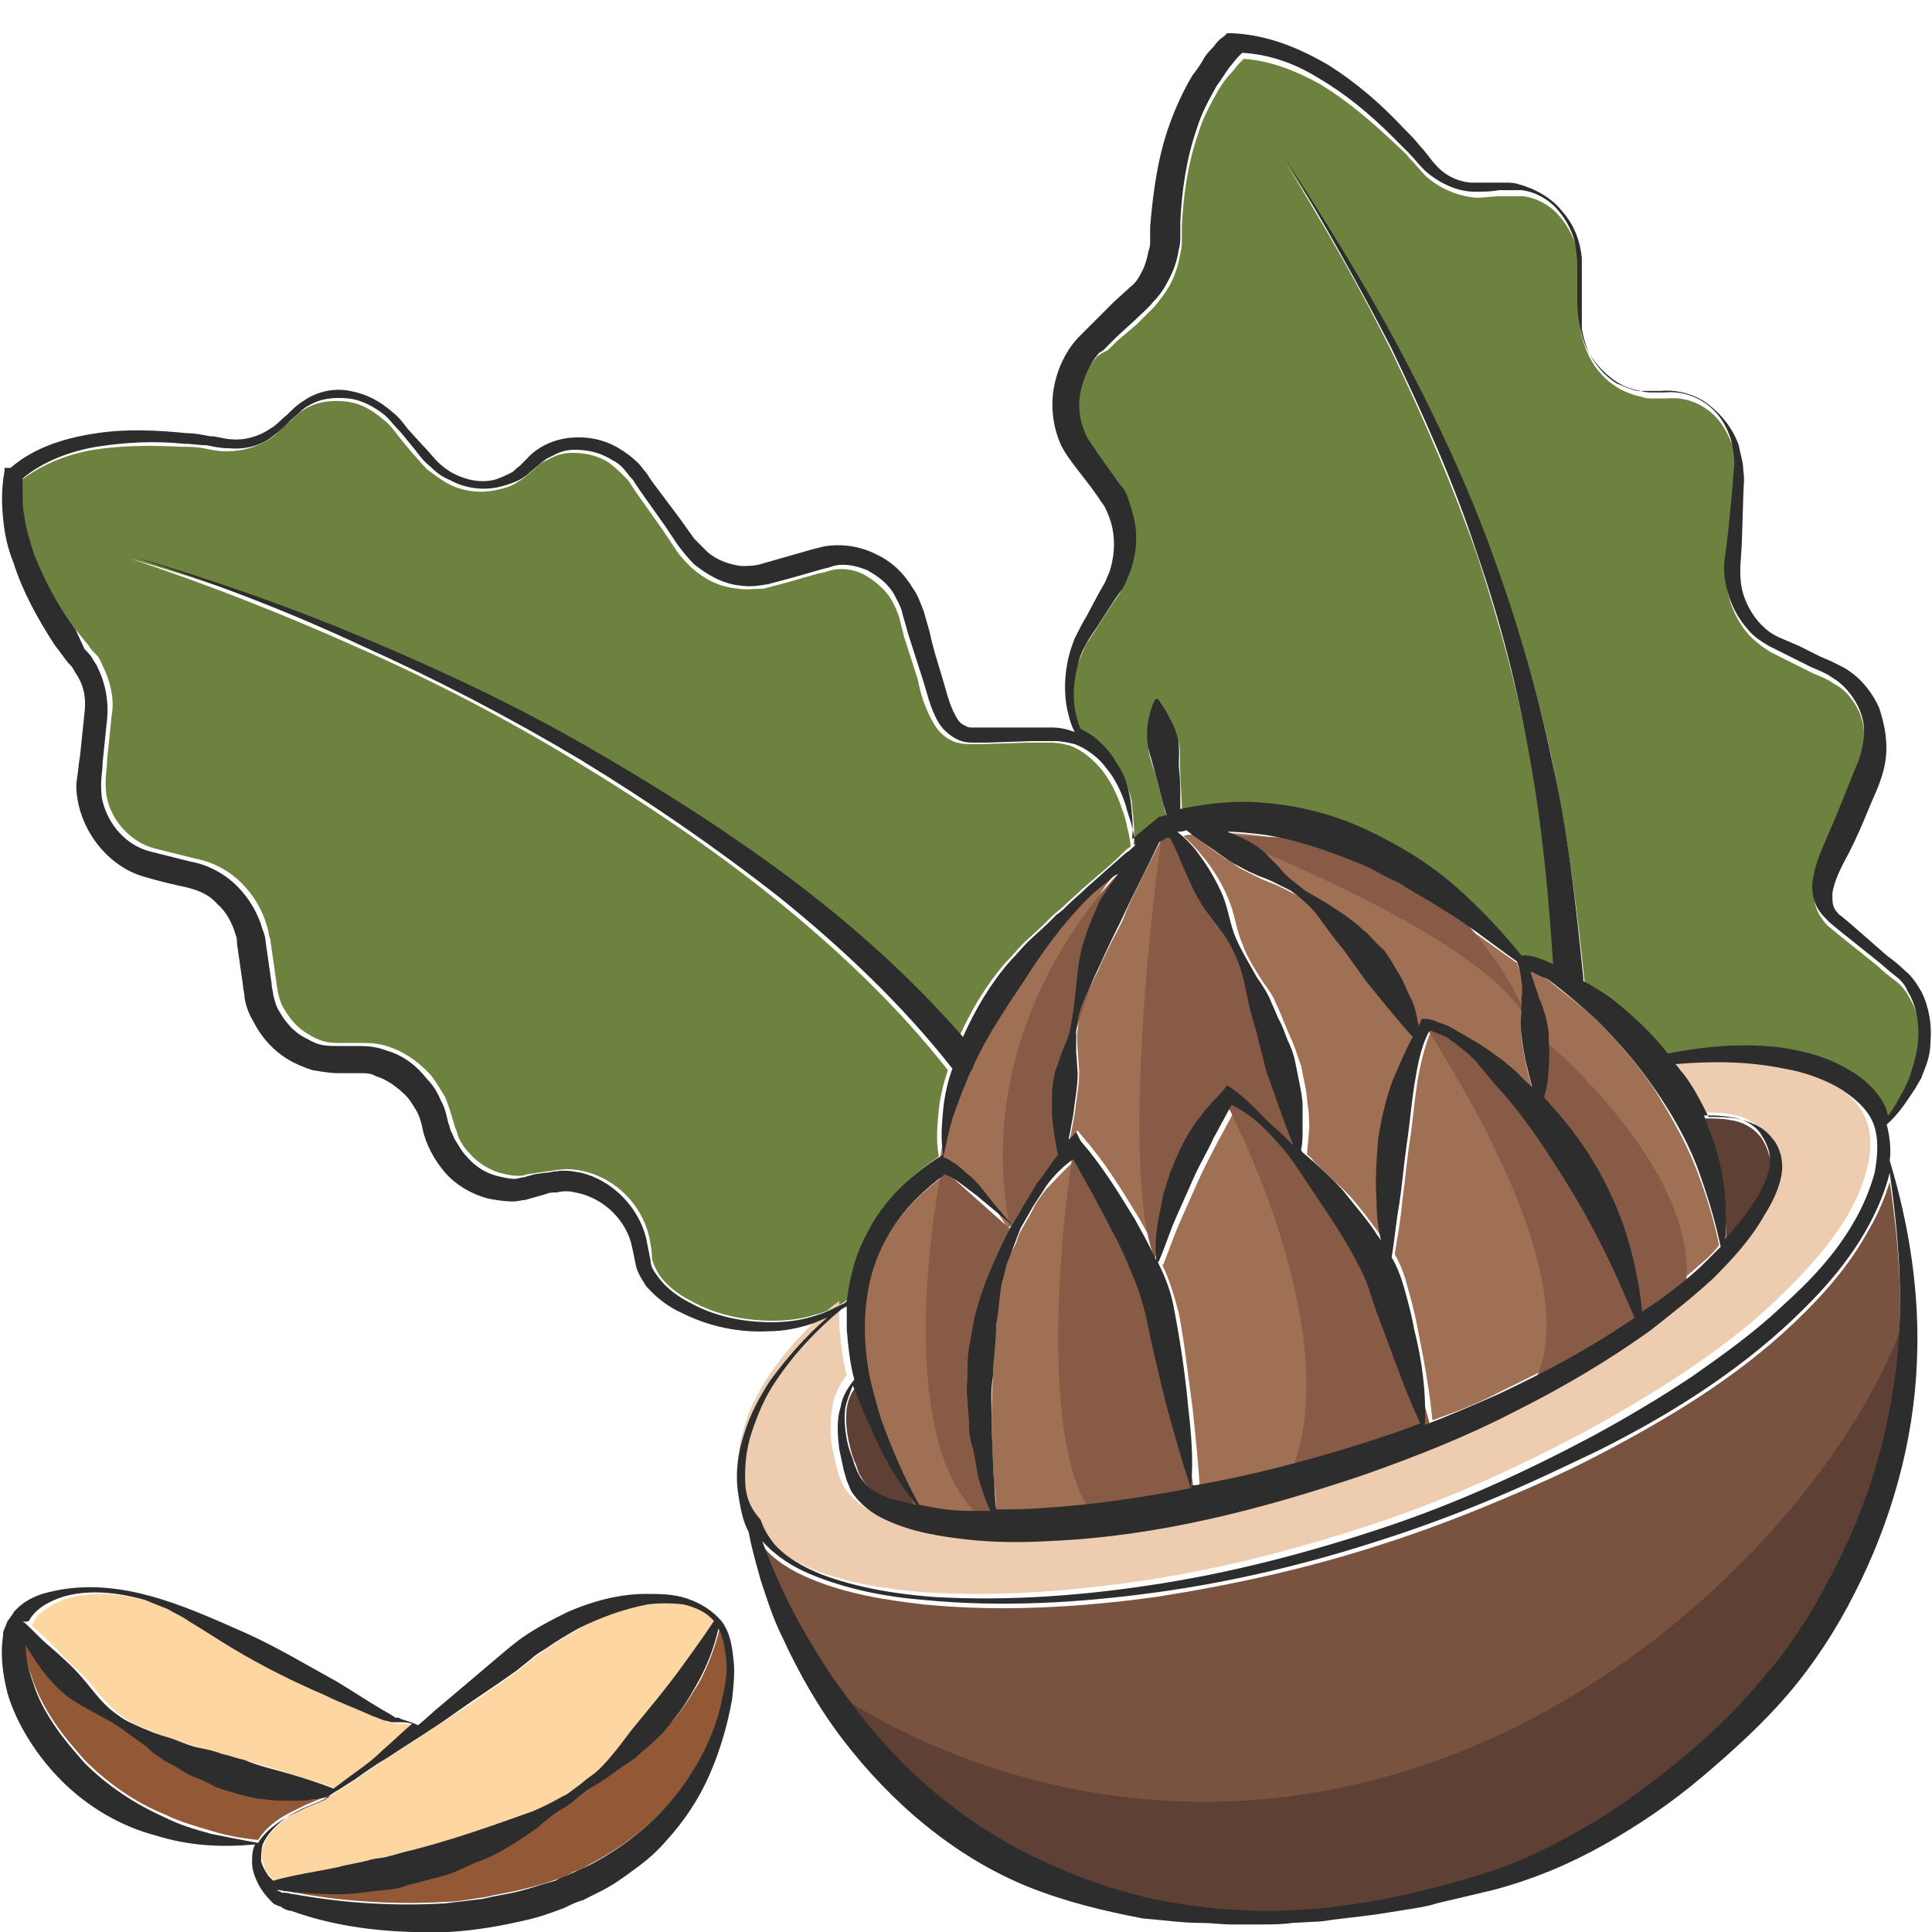 <?xml version="1.0" encoding="utf-8"?>
<!-- Generator: Adobe Illustrator 23.0.0, SVG Export Plug-In . SVG Version: 6.00 Build 0)  -->
<svg version="1.1" id="Layer_1" xmlns="http://www.w3.org/2000/svg" xmlns:xlink="http://www.w3.org/1999/xlink" x="0px" y="0px"
	 viewBox="0 0 128 128" style="enable-background:new 0 0 128 128;" xml:space="preserve">
<style type="text/css">
	.st0{fill:#935836;}
	.st1{fill:#5E4034;}
	.st2{fill:#7A5340;}
	.st3{fill:#9F7054;}
	.st4{fill:#FED6A2;}
	.st5{fill:#6D823F;}
	.st6{fill:#EDCCB0;}
	.st7{fill:#875B45;}
	.st8{fill:#2D2D2D;}
</style>
<g>
	<path class="st0" d="M44.9,113.6c-0.5,0.6-1,1.3-1.6,1.8c-0.3,0.3-0.6,0.5-0.9,0.8c-0.3,0.3-0.6,0.5-1,0.7
		c-0.7,0.4-1.3,0.9-1.9,1.3c-0.6,0.4-1.2,0.9-1.9,1.4c-0.6,0.4-1.3,0.9-1.9,1.4c-1.3,0.8-2.6,1.7-4.1,2.3c-0.7,0.3-1.4,0.6-2.2,0.9
		c-0.8,0.2-1.5,0.4-2.3,0.6c-0.8,0.2-1.5,0.3-2.3,0.4c-0.8,0.1-1.6,0.1-2.3,0.2c-1.4,0-2.8-0.1-4.1-0.3c0.1,0,0.1,0.1,0.2,0.1
		c0.1,0,0.2,0.1,0.2,0.1c0,0,0.1,0,0.1,0c0,0,0.1,0,0.1,0c0.2,0,0.4,0.1,0.6,0.1c1.6,0.3,3.3,0.5,5,0.6c1.7,0.1,3.3,0.1,5,0
		c0.8,0,1.6-0.2,2.5-0.3c0.8-0.2,1.6-0.3,2.4-0.5c0.8-0.2,1.6-0.4,2.4-0.7c0.4-0.1,0.8-0.3,1.1-0.5c0.4-0.1,0.8-0.3,1.1-0.5
		c2.9-1.5,5.4-3.7,7.1-6.6c0.8-1.4,1.5-3,1.8-4.7c0.2-0.8,0.2-1.7,0.2-2.5c0-0.7-0.2-1.3-0.5-1.9c-0.3,1.3-0.8,2.6-1.4,3.7
		C45.8,112.3,45.4,113,44.9,113.6z"/>
	<path class="st1" d="M56.1,93.3c-0.1,0.8,0,1.7,0.2,2.5c0.1,0.4,0.2,0.8,0.4,1.2l0.2,0.6c0.1,0.2,0.2,0.3,0.3,0.5
		c0.4,0.6,1.1,1,1.9,1.3c0.5,0.2,1.1,0.3,1.7,0.4c-1.3-1.6-2.3-3.4-3.1-5.3c-0.4-0.9-0.7-1.8-0.9-2.7C56.4,92.2,56.2,92.7,56.1,93.3
		z"/>
	<path class="st2" d="M123.8,81.5c-1.3,2.4-3.1,4.4-5,6.2c-3.8,3.6-8.3,6.3-12.9,8.7c-2.3,1.2-4.6,2.2-7,3.2c-2.4,1-4.8,1.9-7.3,2.7
		c-4.9,1.6-9.9,2.7-15,3.5c-5.1,0.7-10.3,1-15.4,0.5c-2.6-0.3-5.1-0.7-7.5-1.7c-1.2-0.5-2.4-1.2-3.2-2.2c0,0,0,0,0,0
		c0.7,1.9,1.5,3.7,2.5,5.5c0.6,1.1,1.3,2.2,2,3.3c0.7,1.1,1.5,2.1,2.3,3.1c3.2,3.9,7.2,7.2,11.8,9.3c2.3,1.1,4.7,1.9,7.2,2.5
		c2.5,0.5,5.1,0.8,7.6,0.8c5.2,0,10.3-1.1,15.1-2.7c2.4-0.8,4.7-2,6.8-3.3c2.2-1.3,4.2-2.9,6.1-4.5c1.9-1.7,3.7-3.5,5.3-5.4
		c0.8-1,1.5-2,2.2-3c0.7-1,1.3-2.2,1.9-3.3c2.3-4.5,3.9-9.4,4.4-14.5c0.4-3.9,0.1-7.9-0.5-11.9C124.9,79.3,124.4,80.5,123.8,81.5z"
		/>
	<path class="st3" d="M77.4,55.4c-0.2,0.1-0.3,0.2-0.5,0.3c-0.8,1.6-1.6,3.1-2.3,4.7c-0.3,0.9-0.8,1.6-1.2,2.5
		c-0.2,0.4-0.4,0.8-0.6,1.3c-0.2,0.4-0.4,0.8-0.6,1.3c-0.4,0.9-0.7,1.8-0.8,2.7c-0.1,0.5,0,1,0,1.4l0.1,1.4c0,0.9-0.2,1.9-0.3,2.8
		c-0.1,0.5-0.2,1.1-0.3,1.6c0,0,0,0,0.1-0.1l0.4-0.4l0.4,0.5c1.4,1.6,2.5,3.4,3.6,5.2c0.5,0.9,1,1.7,1.4,2.7c-0.1-1,0-2,0.2-3
		c0.1-0.5,0.2-1,0.3-1.5c0.2-0.5,0.3-1,0.5-1.5c0.4-1,0.8-1.9,1.4-2.8c0.6-0.9,1.3-1.6,2-2.4l0.3-0.4l0.3,0.2c1,0.7,1.7,1.5,2.5,2.3
		c0.5,0.5,1,1,1.6,1.5c-0.7-1.6-1.3-3.3-1.8-4.9c-0.3-0.9-0.5-1.8-0.7-2.8c-0.3-0.9-0.5-1.9-0.7-2.8c-0.2-1-0.5-1.9-1-2.8
		c-0.2-0.4-0.5-0.8-0.8-1.2c-0.3-0.4-0.6-0.8-0.9-1.2c-0.3-0.4-0.5-0.8-0.7-1.2c-0.2-0.4-0.4-0.9-0.6-1.3c-0.3-0.7-0.6-1.5-0.9-2.3
		C77.6,55.4,77.5,55.4,77.4,55.4z"/>
	<path class="st4" d="M23.6,117.9l-1.1,0.7c-0.4,0.2-0.7,0.5-1.1,0.7l-1.2,0.5c-0.4,0.2-0.8,0.4-1.1,0.6c-0.7,0.5-1.3,1-1.6,1.8
		c-0.2,0.4-0.2,0.7-0.1,1.1c0.1,0.4,0.2,0.7,0.5,1c0.1,0.1,0.2,0.2,0.3,0.3c1.5-0.4,2.9-0.6,4.3-0.9c0.7-0.2,1.5-0.4,2.2-0.5
		c0.4-0.1,0.7-0.2,1.1-0.2c0.4-0.1,0.7-0.2,1.1-0.3c2.9-0.6,5.7-1.6,8.5-2.7c0.7-0.3,1.4-0.6,2-1c0.3-0.2,0.6-0.4,0.9-0.6
		c0.3-0.2,0.6-0.5,0.9-0.7c0.6-0.5,1.1-1.1,1.6-1.6c0.5-0.6,0.9-1.2,1.4-1.8c0.9-1.2,1.9-2.3,2.8-3.5c0.8-1.1,1.6-2.2,2.4-3.4
		c-0.5-0.6-1.2-0.9-2-1.1c-0.8-0.2-1.6-0.1-2.4,0c-1.6,0.2-3.2,0.8-4.6,1.6c-0.7,0.4-1.4,0.8-2.1,1.3c-0.3,0.2-0.7,0.5-1,0.7l-1,0.8
		c-1.4,1-2.8,2-4.2,2.9c-1.4,0.9-2.9,1.9-4.3,2.8C25,116.9,24.3,117.4,23.6,117.9z"/>
	<path class="st0" d="M3.6,114.1c0.6,0.9,1.3,1.7,2,2.5c1.5,1.5,3.3,2.8,5.3,3.6c1,0.5,2.1,0.8,3.1,1.1c1,0.3,2,0.5,3.1,0.6
		c0.5-0.8,1.2-1.3,1.9-1.7c0.4-0.2,0.8-0.4,1.2-0.6l1.2-0.5c0.2-0.1,0.3-0.2,0.5-0.3c-0.4,0.1-0.8,0.1-1.2,0.2
		c-0.3,0-0.5,0.1-0.8,0.1c-0.3,0-0.5,0-0.8,0c-0.5,0-1.1-0.1-1.6-0.1c-0.5,0-1.1-0.2-1.6-0.3c-0.5-0.1-1-0.3-1.6-0.5
		c-0.5-0.2-1-0.4-1.5-0.7c-0.5-0.2-1-0.5-1.4-0.8c-0.2-0.1-0.5-0.3-0.7-0.4c-0.2-0.1-0.4-0.3-0.7-0.5c-0.4-0.3-0.8-0.7-1.3-1
		c-0.4-0.3-0.9-0.6-1.3-0.9c-0.9-0.6-1.9-1-2.8-1.6c-0.9-0.6-1.6-1.5-2.2-2.4c-0.3-0.4-0.5-0.9-0.8-1.3c0,0.8,0.2,1.7,0.5,2.5
		C2.5,112.3,3,113.2,3.6,114.1z"/>
	<path class="st4" d="M5.7,111.2c0.7,0.8,1.3,1.6,2.1,2.3c0.4,0.3,0.8,0.6,1.3,0.8c0.5,0.2,1,0.4,1.4,0.6c0.5,0.2,1,0.3,1.5,0.5
		c0.5,0.2,1,0.3,1.5,0.5c0.5,0.1,1,0.3,1.5,0.4c0.5,0.1,1,0.2,1.5,0.4c1,0.3,1.9,0.5,2.9,0.9c1,0.3,2,0.5,3,1
		c0.4-0.3,0.8-0.6,1.2-0.9c0.7-0.5,1.3-1.1,2-1.6c0.7-0.6,1.4-1.2,2-1.8c-0.3,0-0.6-0.1-0.9-0.1l-0.2,0l-0.1,0l-0.1,0
		c-0.2,0-0.3-0.1-0.5-0.1c-0.3-0.1-0.6-0.2-0.8-0.3c-1.1-0.4-2.1-0.9-3.2-1.4c-2.1-1-4.1-2-6.1-3.1c-1-0.6-1.9-1.2-2.9-1.8
		c-0.5-0.3-1-0.6-1.4-0.8c-0.5-0.2-1-0.5-1.5-0.6c-1.1-0.3-2.2-0.5-3.3-0.5c-1.1,0-2.2,0.2-3.1,0.7c-0.4,0.3-0.9,0.5-1.1,0.9
		c-0.1,0.1-0.1,0.2-0.2,0.3c0,0.1-0.1,0.1-0.1,0.2c0.6,0.5,1.2,1.1,1.7,1.6C4.2,109.8,5,110.5,5.7,111.2z"/>
	<path class="st5" d="M2.3,36.8c0.6,1.7,1.6,3.4,2.7,4.9l0.9,1.1c0.1,0.2,0.3,0.4,0.5,0.6c0.2,0.2,0.3,0.5,0.4,0.7
		c0.5,1,0.8,2.2,0.6,3.3l-0.3,2.9c0,0.5-0.1,1-0.1,1.4c0,0.4,0,0.8,0.1,1.2c0.3,1.5,1.6,2.9,3.1,3.3l2.8,0.7c1.1,0.2,2.2,0.8,3,1.6
		c0.8,0.8,1.4,1.8,1.7,2.9c0.1,0.3,0.1,0.6,0.2,0.8l0.1,0.7l0.2,1.4l0.1,0.7c0,0.2,0.1,0.5,0.1,0.7c0.1,0.4,0.2,0.8,0.4,1.1
		c0.4,0.7,0.9,1.3,1.6,1.7c0.3,0.2,0.7,0.4,1.1,0.5c0.4,0.1,0.7,0.1,1.2,0.1l0.7,0c0.3,0,0.5,0,0.8,0c0.6,0,1.2,0.1,1.7,0.3
		c1.1,0.4,2,1.1,2.7,1.9c0.3,0.4,0.6,0.9,0.9,1.4c0.2,0.5,0.4,1.1,0.5,1.5c0.1,0.3,0.1,0.4,0.2,0.6c0.1,0.2,0.1,0.4,0.2,0.6
		c0.2,0.4,0.4,0.7,0.7,1c0.5,0.6,1.3,1.1,2,1.3c0.4,0.1,0.8,0.2,1.2,0.2c0.2,0,0.4,0,0.6-0.1l0.7-0.1l0.7-0.1c0.2,0,0.5-0.1,0.8-0.1
		c0.5-0.1,1.1,0,1.6,0.1c2.1,0.5,3.8,2.2,4.3,4.3c0.1,0.5,0.2,1,0.2,1.5c0.1,0.4,0.3,0.8,0.5,1.1c0.5,0.7,1.3,1.3,2.1,1.7
		c1.6,0.9,3.5,1.3,5.4,1.3c0.9,0,1.9-0.1,2.8-0.4c0.5-0.1,0.9-0.3,1.3-0.5c0.2-0.1,0.4-0.2,0.6-0.3c0.1-0.1,0.2-0.2,0.3-0.2
		c0.1-1.6,0.6-3.2,1.4-4.6c1.1-2,2.7-3.6,4.5-4.8l0.1-0.1c-0.2-1-0.1-2.1,0-3.1c0.1-0.9,0.3-1.7,0.6-2.6l0,0
		c-3.3-4.2-7.2-7.9-11.4-11.3c-4.2-3.4-8.7-6.4-13.3-9.2c-4.6-2.8-9.4-5.3-14.4-7.5c-4.9-2.2-10-4.2-15.1-5.9
		c5.2,1.5,10.3,3.3,15.3,5.4c5,2.1,9.9,4.5,14.6,7.1c4.7,2.7,9.3,5.6,13.7,8.9c4.1,3.1,7.9,6.5,11.3,10.4c0.8-1.8,1.8-3.5,3.1-5
		c0.4-0.4,0.8-0.9,1.2-1.3l1.3-1.2c0.2-0.2,0.4-0.4,0.6-0.6c0.2-0.2,0.5-0.4,0.7-0.6c0.4-0.4,0.9-0.8,1.3-1.2
		c0.9-0.8,1.8-1.5,2.6-2.3c0.2-0.2,0.4-0.4,0.6-0.5c0-0.4-0.1-0.8-0.2-1.2c-0.1-0.5-0.2-0.9-0.4-1.4c-0.3-0.9-0.7-1.7-1.3-2.5
		c-0.6-0.7-1.3-1.3-2.1-1.6c-0.4-0.1-0.8-0.2-1.3-0.2l-1.5,0l-3,0.1l-0.7,0c-0.3,0-0.6,0-1-0.1c-0.7-0.2-1.2-0.7-1.5-1.2
		c-0.6-1-0.9-2-1.1-3c-0.3-0.9-0.6-1.9-0.9-2.8L59.6,41c-0.1-0.4-0.3-0.8-0.5-1.2c-0.4-0.7-1.1-1.3-1.8-1.7
		c-0.7-0.4-1.6-0.5-2.3-0.3l-0.3,0.1L54.2,38l-0.7,0.2l-1.4,0.4l-1.5,0.4C50,39,49.4,39.1,48.9,39c-1.2-0.1-2.2-0.6-3.1-1.4
		c-0.4-0.4-0.8-0.8-1.1-1.3l-0.8-1.2l-1.7-2.4l-0.4-0.6c-0.1-0.2-0.3-0.4-0.4-0.5c-0.3-0.3-0.6-0.6-1-0.9c-0.7-0.5-1.6-0.7-2.5-0.7
		c-0.4,0-0.9,0.1-1.3,0.3c-0.2,0.1-0.4,0.2-0.6,0.3c-0.2,0.1-0.4,0.3-0.5,0.4l-0.6,0.5c-0.2,0.2-0.4,0.3-0.7,0.5
		c-0.5,0.3-1,0.4-1.5,0.5c-1.1,0.2-2.2,0-3.1-0.5c-0.5-0.3-0.9-0.6-1.3-0.9c-0.4-0.4-0.7-0.8-1-1.1l-0.9-1.1c-0.3-0.4-0.6-0.8-1-1.1
		c-0.7-0.6-1.5-1.1-2.5-1.2c-0.9-0.1-1.9,0-2.7,0.5c-0.4,0.2-0.7,0.6-1.1,0.9c-0.4,0.3-0.7,0.7-1.1,1c-0.9,0.6-1.9,0.9-3,0.9
		c-0.6,0-1-0.1-1.5-0.2c-0.5-0.1-1-0.1-1.5-0.1c-1.9-0.1-3.9-0.1-5.8,0.2c-1.8,0.3-3.5,1-4.9,2.1c0,0.3-0.1,0.7,0,1.1
		c0,0.4,0,0.9,0.1,1.4C1.7,35,2,35.9,2.3,36.8z"/>
	<path class="st3" d="M100.6,64.1l-0.1-0.3c-1.7-1.2-3.3-2.4-5-3.5c-0.9-0.6-1.9-1.1-2.8-1.7c-0.5-0.2-1-0.5-1.4-0.7
		c-0.5-0.3-1-0.4-1.5-0.7c-2-0.8-4-1.5-6.1-1.8c-0.8-0.1-1.6-0.2-2.5-0.2c0,0,0.1,0,0.1,0c0.9,0.3,1.7,0.7,2.4,1.3
		c0.4,0.3,0.7,0.6,1,1c0.3,0.3,0.6,0.7,1,1c0.4,0.3,0.7,0.6,1.1,0.8c0.4,0.2,0.8,0.5,1.2,0.7c0.4,0.2,0.8,0.5,1.2,0.8
		c0.4,0.3,0.7,0.6,1.1,0.9c0.3,0.3,0.7,0.7,1,1c0.2,0.2,0.3,0.3,0.5,0.5l0.4,0.6c0.3,0.4,0.5,0.8,0.7,1.2c0.2,0.4,0.4,0.8,0.6,1.3
		c0.2,0.4,0.3,0.9,0.4,1.3c0,0.2,0.1,0.3,0.1,0.5c0-0.1,0.1-0.2,0.1-0.3l0.1-0.2l0.2,0c0.3,0.1,0.6,0.1,0.8,0.2
		c0.3,0.1,0.5,0.2,0.8,0.3c0.3,0.1,0.5,0.2,0.7,0.4c0.2,0.1,0.5,0.3,0.7,0.4c0.5,0.3,0.9,0.6,1.4,0.9l0.7,0.5l0.6,0.5
		c0.5,0.4,1,0.8,1.4,1.3c-0.1-0.4-0.2-0.8-0.3-1.2c-0.2-0.7-0.3-1.5-0.4-2.2c-0.1-0.7,0-1.5,0-2.3C100.9,65.6,100.9,64.8,100.6,64.1
		z"/>
	<path class="st1" d="M116.1,80c0.5-0.7,0.9-1.5,1.1-2.3c0.1-0.4,0.2-0.8,0-1.2c-0.1-0.4-0.3-0.8-0.5-1.1c-0.5-0.7-1.3-1.1-2.1-1.2
		c-0.5-0.1-1.1-0.1-1.7-0.1c0.4,0.8,0.7,1.7,0.9,2.6c0.5,1.9,0.7,3.9,0.5,5.8C115,81.6,115.6,80.8,116.1,80z"/>
	<path class="st3" d="M63.3,78.5c-0.3-0.2-0.6-0.4-0.9-0.5c-1.6,1.2-2.9,2.6-3.9,4.3c-1,1.8-1.4,3.8-1.4,5.9c0,1,0.1,2.1,0.3,3.1
		c0.2,1,0.5,2,0.8,3c0.6,1.9,1.5,3.8,2.5,5.6c1.1,0.2,2.2,0.3,3.2,0.4c0.5,0,1,0,1.5,0c-0.3-0.8-0.5-1.5-0.8-2.3
		c-0.1-0.6-0.2-1.1-0.3-1.7c-0.1-0.6-0.2-1.1-0.3-1.7c0-0.6-0.1-1.1-0.1-1.7c-0.1-0.6,0-1.2,0-1.7c0-0.6,0-1.2,0.1-1.7
		c0.1-0.6,0.2-1.1,0.3-1.7c0.6-2.2,1.5-4.4,2.5-6.4l0.4-0.8l0.4-0.7c0.3-0.5,0.6-1,0.9-1.5c0.4-0.7,0.9-1.3,1.4-1.9
		c-0.3-0.8-0.4-1.6-0.4-2.5c0-0.5,0-1,0-1.5c0-0.5,0.1-1,0.2-1.5c0.1-0.5,0.3-0.9,0.5-1.4c0.2-0.5,0.3-0.9,0.5-1.4
		c0.2-0.9,0.4-1.9,0.4-2.9c0.1-1,0.2-2,0.5-2.9c0.3-1,0.6-1.9,1.1-2.8c0.3-0.6,0.7-1.2,1.2-1.7c-0.2,0.2-0.4,0.4-0.7,0.5
		c-0.4,0.4-0.9,0.7-1.3,1.1c-1.6,1.6-3,3.5-4.2,5.4c-1.2,1.9-2.4,3.7-3.4,5.7c0,0.2-0.1,0.3-0.2,0.4c-0.2,0.4-0.4,0.8-0.5,1.2
		c-0.2,0.5-0.4,1-0.6,1.6c-0.3,0.9-0.6,1.9-0.7,2.9l0.1,0c0.6,0.3,1,0.6,1.4,1c0.4,0.4,0.8,0.7,1.1,1.1c0.7,0.8,1.3,1.6,1.8,2.5
		l-2.4-2C64.1,79.1,63.7,78.7,63.3,78.5z"/>
	<path class="st6" d="M53.9,104c2.3,0.9,4.9,1.3,7.4,1.5c5.1,0.3,10.1-0.1,15.2-0.9c5-0.8,9.9-2.1,14.7-3.7
		c4.8-1.6,9.4-3.7,13.9-6.1c2.2-1.2,4.4-2.5,6.5-3.9c2.1-1.4,4.1-2.9,5.9-4.6c1.8-1.7,3.5-3.5,4.8-5.6c0.6-1,1.1-2.1,1.4-3.3
		c0.3-1.1,0.3-2.4-0.1-3.3c-0.4-1-1.3-1.8-2.4-2.4c-1.1-0.6-2.2-1-3.5-1.2c-2.3-0.5-4.7-0.5-7.2-0.3c0.2,0.2,0.3,0.4,0.5,0.6
		c0.7,0.9,1.2,1.9,1.7,2.9c0.6,0,1.2,0,1.8,0.1c0.9,0.1,1.8,0.5,2.4,1.3c0.3,0.4,0.5,0.8,0.6,1.2c0.2,0.5,0.1,1,0,1.4
		c-0.2,0.9-0.6,1.7-1.1,2.5c-0.9,1.5-2.1,2.9-3.4,4.2c-1.3,1.3-2.7,2.4-4.1,3.4c-2.9,2.1-6,3.9-9.2,5.5c-3.2,1.6-6.5,3-9.8,4.1
		c-6.7,2.3-13.7,4.1-20.9,4.4c-1.8,0.1-3.6,0.1-5.4-0.1c-1.8-0.2-3.6-0.5-5.4-1.3c-0.8-0.4-1.7-1-2.3-1.9c-0.1-0.2-0.2-0.5-0.3-0.7
		l-0.2-0.7c-0.1-0.4-0.2-0.9-0.3-1.4c-0.1-0.9-0.1-1.9,0.1-2.8c0.2-0.7,0.5-1.3,0.9-1.8c-0.3-1.1-0.4-2.2-0.5-3.3c0-0.5,0-1,0-1.6
		c0,0-0.1,0-0.1,0.1c-0.1,0-0.1,0.1-0.2,0.1c-1.7,1.4-3.2,3-4.4,4.8c-0.7,1.1-1.3,2.2-1.6,3.4c-0.4,1.2-0.5,2.5-0.4,3.7
		c0.1,0.6,0.2,1.2,0.4,1.8c0.2,0.6,0.5,1.1,0.9,1.6C51.6,102.9,52.8,103.5,53.9,104z"/>
	<path class="st3" d="M109.5,72c-1.1-1.6-2.4-3.1-3.8-4.5c-0.5-0.5-3.2-2.6-3.4-2.8c-0.2-0.1-0.4-0.2-0.7-0.3
		c-0.1,0-0.2-0.1-0.3-0.1c0.2,0.6,0.3,1.2,0.6,1.8c0.3,0.7,0.6,1.5,0.6,2.2c0.1,0.8,0.1,1.5,0,2.3c0,0.7-0.1,1.3-0.3,2
		c0.8,0.9,1.6,1.8,2.3,2.8c1.3,1.8,2.3,3.7,3,5.8c0.7,1.8,1.1,3.7,1.2,5.6c1.3-0.9,2.7-1.9,3.9-3c0.5-0.4,0.9-0.8,1.3-1.3
		c-0.4-1.9-1-3.8-1.7-5.5C111.5,75.3,110.5,73.6,109.5,72z"/>
	<path class="st3" d="M99.4,92.2c3.1-1.5,6.2-3.1,9.1-5.1c-0.8-1.8-1.5-3.5-2.4-5.2c-1-1.8-2-3.6-3.1-5.3c-1.1-1.7-2.4-3.3-3.7-4.9
		l-0.5-0.6l-0.5-0.6c-0.4-0.4-0.7-0.7-1.1-1.1c-0.2-0.2-0.4-0.3-0.6-0.5c-0.2-0.2-0.4-0.3-0.6-0.4c-0.2-0.1-0.4-0.2-0.7-0.3
		c-0.1,0-0.2-0.1-0.3-0.1l-0.1,0c-0.5,1.1-0.8,2.4-1,3.6c-0.2,1.3-0.3,2.6-0.5,3.9c-0.2,1.3-0.3,2.6-0.5,4c-0.1,1.2-0.3,2.3-0.5,3.5
		c0.3,0.5,0.5,1,0.7,1.6c0.3,1.1,0.6,2.1,0.8,3.2c0.4,2,0.8,4.1,1,6.2C96.3,93.6,97.9,93,99.4,92.2z"/>
	<path class="st3" d="M79.5,98.6c3.4-0.6,6.8-1.5,10.2-2.5c1.6-0.5,3.1-1,4.7-1.6c-0.9-1.9-1.6-3.9-2.3-5.8c-0.4-1-0.7-2.1-1.1-3.1
		c-0.3-0.9-0.8-1.8-1.3-2.7c-0.5-0.9-1.1-1.8-1.7-2.7c-0.6-0.9-1.2-1.8-1.8-2.7c-0.6-0.9-1.4-1.7-2.1-2.5c-0.7-0.6-1.4-1.2-2.2-1.6
		c-0.4,0.7-0.8,1.5-1.2,2.2c-0.4,0.8-0.9,1.7-1.3,2.6c-0.4,0.9-0.8,1.8-1.2,2.7c-0.4,0.9-0.7,1.8-1.1,2.8l0,0c0,0.1-0.1,0.1-0.1,0.1
		c0,0,0,0,0,0c0.5,1,0.8,2.1,1.1,3.2c0.4,2.1,0.6,4.1,0.9,6.2c0.2,1.9,0.4,3.7,0.5,5.6C79.3,98.6,79.4,98.6,79.5,98.6z"/>
	<path class="st3" d="M65.8,97.7c0.1,0.8,0.2,1.6,0.2,2.5c1.1,0,2.1-0.1,3.2-0.1c3.2-0.3,6.5-0.7,9.7-1.3c-0.6-1.8-1.1-3.6-1.6-5.4
		c-0.5-2-1-4.1-1.4-6.1c-0.2-0.9-0.5-1.8-0.9-2.7c-0.4-0.9-0.8-1.8-1.3-2.8c-0.8-1.6-1.7-3.2-2.6-4.8c-0.6,0.5-1.2,1.2-1.8,1.8
		c-0.3,0.4-0.7,0.9-0.9,1.4l-0.4,0.7l-0.4,0.7c-0.1,0.2-0.2,0.5-0.3,0.8L67,83c-0.1,0.3-0.2,0.5-0.3,0.8l-0.2,0.8
		c-0.3,1.1-0.4,2.2-0.5,3.2c-0.1,1.1-0.2,2.2-0.2,3.3c-0.1,1.1-0.1,2.2-0.1,3.3C65.7,95.4,65.8,96.5,65.8,97.7z"/>
	<path class="st3" d="M79,55.3c-0.2,0-0.4,0-0.6,0.1c0.6,0.5,1,1,1.5,1.6c0.6,0.8,1.1,1.6,1.5,2.6c0.4,0.9,0.5,2,0.9,2.9
		c0.3,0.9,0.9,1.8,1.4,2.6c0.3,0.4,0.6,0.8,0.8,1.3c0.2,0.4,0.4,0.9,0.6,1.4c0.2,0.5,0.4,0.9,0.6,1.4c0.2,0.5,0.3,0.9,0.5,1.4
		c0.1,0.5,0.2,1,0.3,1.5c0.1,0.5,0.1,1,0.2,1.5c0,0.5,0.1,1,0,1.5c0,0.5-0.1,0.9-0.1,1.4c0.1,0.1,0.3,0.2,0.4,0.4
		c0.8,0.8,1.6,1.5,2.4,2.3c0.7,0.8,1.4,1.7,2.1,2.7c0.1,0.2,0.3,0.4,0.4,0.6c-0.1-0.9-0.2-1.8-0.3-2.6c-0.1-1.4,0-2.7,0.1-4.1
		c0.1-1.4,0.5-2.7,1-4c0.4-1,0.8-1.9,1.3-2.8c-1.2-1.3-2.1-2.5-3.1-3.7c-0.5-0.7-1-1.4-1.5-2.1c-0.6-0.6-1.1-1.4-1.6-2.1
		c-0.5-0.7-1.2-1.4-1.9-1.8c-0.4-0.2-0.8-0.4-1.2-0.6c-0.4-0.2-0.8-0.3-1.2-0.5c-0.4-0.2-0.8-0.4-1.2-0.6c-0.4-0.2-0.7-0.5-1.1-0.7
		C80.2,56.2,79.6,55.8,79,55.3z"/>
	<path class="st1" d="M55.3,112.1c0,0,13.7,10.1,32.7,6.5c21.4-4,36.2-22.8,38.5-32.5c-0.3,8.5-3.2,34-35.9,40.4
		c-12.6,1.8-19.3-0.2-25.8-4.5C58.3,117.7,55.1,111.9,55.3,112.1z"/>
	<path class="st7" d="M94.6,68.2c0.1,0.4,11.3,16.7,6.8,23.8c4.2-2.2,7.5-4.2,7.5-4.2s-0.7-7.7-5.1-12.2c-4.4-4.6-8.2-7.5-8.8-7.6
		C94.4,67.8,94.6,68.2,94.6,68.2z"/>
	<path class="st5" d="M71.7,48.7c0.8,0.4,1.6,1.1,2.1,1.8c0.3,0.4,0.6,0.9,0.8,1.4c0.2,0.5,0.4,1,0.4,1.5c0.1,0.9,0.2,1.7,0.1,2.6
		c0.6-0.5,1.2-1,1.8-1.5l0,0l0.1,0c0.1,0,0.3-0.1,0.4-0.1c-0.1-0.2-0.1-0.4-0.2-0.6c-0.2-0.8-0.4-1.5-0.6-2.3
		c-0.2-0.8-0.6-1.5-0.5-2.3c0-0.4,0-0.8,0.1-1.2c0.1-0.4,0.2-0.8,0.4-1.2c0-0.1,0.1-0.1,0.2-0.1c0,0,0,0,0,0
		c0.3,0.3,0.6,0.7,0.7,1.1c0.2,0.4,0.3,0.7,0.5,1.1c0.3,0.7,0.1,1.6,0.2,2.3c0,0.8,0.1,1.6,0.1,2.3c0,0.2,0,0.3,0,0.5
		c1.8-0.4,3.8-0.6,5.7-0.4c2.3,0.2,4.6,0.8,6.7,1.8c2.1,1,4,2.2,5.8,3.7c1.7,1.3,3.1,2.9,4.4,4.6c0.4,0,0.6,0,0.9,0.1
		c0.3,0.1,0.5,0.2,0.8,0.3c0.1,0,0.3,0.1,0.4,0.2c-0.3-4.5-0.7-9-1.5-13.4c-0.8-4.7-2.1-9.4-3.6-14c-1.6-4.6-3.5-9-5.6-13.4
		c-2.1-4.3-4.6-8.6-7.1-12.7c2.6,4.1,5.2,8.2,7.5,12.5c2.3,4.3,4.4,8.7,6.1,13.3c1.7,4.6,3.1,9.3,4.1,14.1c1,4.8,1.6,9.7,2.1,14.5
		c0,0.1,0,0.1,0,0.2c0.6,0.3,1.2,0.7,1.8,1.1c1.4,1,2.7,2.3,3.8,3.7c2.4-0.5,4.9-0.7,7.5-0.4c1.3,0.2,2.6,0.5,3.8,1.1
		c1.2,0.6,2.4,1.5,3.1,2.8c0.1,0.2,0.2,0.4,0.2,0.6c0.3-0.3,0.5-0.7,0.7-1.1c0.3-0.5,0.5-0.9,0.7-1.4c0.4-0.9,0.6-1.9,0.6-2.9
		c0-1-0.2-2-0.7-2.8c-0.2-0.4-0.5-0.8-0.9-1.1c-0.4-0.3-0.8-0.6-1.2-1l-2.5-2l-0.6-0.5c-0.3-0.2-0.5-0.5-0.7-0.8
		c-0.4-0.6-0.5-1.4-0.4-2c0.2-1.3,0.7-2.2,1.1-3.2c0.4-0.9,0.8-1.9,1.2-2.9l0.6-1.5c0.2-0.4,0.3-0.9,0.4-1.3c0.1-0.9,0-1.8-0.3-2.6
		c-0.4-0.8-0.9-1.5-1.7-1.9l-0.3-0.2l-0.4-0.2l-0.7-0.3l-1.4-0.7l-1.4-0.7c-0.5-0.3-1-0.7-1.4-1.1c-0.8-0.9-1.3-2-1.5-3.2
		c-0.1-0.6-0.1-1.2,0-1.7l0.2-1.6l0.3-3.1c0.1-0.5,0.1-1.1,0.1-1.5c0-0.5-0.1-1-0.2-1.4c-0.3-0.9-0.8-1.8-1.6-2.4
		c-0.8-0.6-1.7-0.9-2.8-0.8l-0.8,0c-0.3,0-0.6,0-0.8-0.1c-0.5-0.1-1.1-0.3-1.6-0.6c-1-0.6-1.7-1.5-2.1-2.5c-0.2-0.5-0.4-1.1-0.4-1.6
		c-0.1-0.6-0.1-1.1-0.1-1.6l0-1.6c0-0.5,0-1.1-0.1-1.5c-0.1-1-0.6-1.9-1.2-2.6c-0.6-0.7-1.5-1.2-2.4-1.3c-0.2,0-0.5,0-0.7,0
		c-0.2,0-0.5,0-0.8,0c-0.5,0-1,0.1-1.6,0.1c-1.2-0.1-2.4-0.6-3.3-1.4c-0.5-0.5-0.7-0.8-1.1-1.2c-0.3-0.4-0.7-0.7-1.1-1.1
		c-1.5-1.4-3-2.7-4.8-3.8c-1.6-0.9-3.4-1.6-5.1-1.7c-0.1,0.1-0.2,0.2-0.3,0.3c-0.2,0.2-0.3,0.4-0.5,0.6C81.3,5.1,81,5.5,80.7,6
		c-0.5,0.9-1,1.8-1.3,2.8c-0.7,2-1,4.1-1.1,6.2l0,0.8c0,0.3,0,0.6-0.1,1c-0.1,0.6-0.3,1.3-0.6,1.9c-0.3,0.6-0.7,1.1-1.1,1.6
		c-0.4,0.4-0.8,0.8-1.2,1.2L74,22.6l-0.6,0.6L73,23.4l-0.3,0.2c-0.6,0.7-1.1,1.5-1.2,2.5c-0.2,0.9-0.1,1.9,0.3,2.8
		c0.2,0.4,0.4,0.8,0.8,1.3l1,1.4l0.5,0.7c0.2,0.3,0.3,0.5,0.5,0.8c0.3,0.6,0.5,1.2,0.5,1.8c0.2,1.2,0,2.5-0.5,3.6
		c-0.1,0.3-0.3,0.5-0.4,0.8l-0.5,0.7l-0.9,1.4c-0.3,0.5-0.6,0.9-0.9,1.4c-0.2,0.5-0.4,0.9-0.6,1.5c-0.3,1-0.3,2.1-0.1,3.2
		C71.3,47.8,71.5,48.3,71.7,48.7z"/>
	<path class="st7" d="M81.2,73c0,0,8.6,16.1,4,25.3c4.4-1.5,9.7-3.3,9.7-3.3s-2.8-10.8-4.6-13c-1.8-2.2-4.8-6.4-6.4-7.5
		c-1.6-1.1-2.2-1.8-2.2-1.8L81.2,73z"/>
	<path class="st7" d="M71.1,76.3c-0.1,0.2-3,19.4,1.6,24.4c5-0.5,6.5-1.2,6.5-1.2s-1.7-12.7-3-15C74.9,82.3,71.1,76.3,71.1,76.3z"/>
	<path class="st7" d="M102.2,68.8c0,0,10.4,8.6,9.5,16.4c-2,2-3.1,2.6-3.1,2.6s-2.9-10-5.5-12.6c-2.6-2.6-0.9-3.8-0.9-3.8
		L102.2,68.8z"/>
	<path class="st7" d="M74.5,57.5c-0.3,0.2-10.3,9.9-7.6,23.8c1.6-2,3.8-5.3,3.8-5.3s0.1-5.6,0.3-6.7c0.2-1.1,2.9-8.6,3.1-9.3
		S74.5,57.5,74.5,57.5z"/>
	<path class="st7" d="M77.1,54.8c-0.2,0.1-3.1,22.3-0.6,28.6c1.1-3.5,4-9.8,5-10.5c1.5,0.9,4.6,3.6,4.6,3.6s-2.3-9.9-3.4-12.4
		c-1.1-2.5-3.6-6.7-4.2-7.9C77.9,55.1,77.1,54.8,77.1,54.8z"/>
	<path class="st7" d="M81.1,55.4c0.2,0.1,19.5,7.5,20.4,13.2C100.8,65,95.4,58,91.3,56.6C87.2,55.2,81.1,55.4,81.1,55.4z"/>
	<path class="st7" d="M62.4,77.4c0,0-4.1,19.8,3.8,24c-0.7-1.4-2.4-13-1.1-15c1.3-2,1.8-5,1.8-5L62.4,77.4z"/>
	<path class="st8" d="M0.9,37.3c0.6,1.9,1.6,3.7,2.7,5.4l0.9,1.2c0.2,0.2,0.3,0.3,0.4,0.5c0.1,0.2,0.2,0.3,0.3,0.5
		c0.4,0.7,0.5,1.5,0.4,2.3l-0.3,2.9c-0.1,0.5-0.1,0.9-0.2,1.5c-0.1,0.6,0,1.2,0.1,1.7c0.5,2.2,2.2,4.2,4.4,4.8
		c1,0.3,1.9,0.5,2.8,0.7c0.8,0.2,1.5,0.5,2,1.1c0.6,0.5,1,1.3,1.2,2c0.1,0.2,0.1,0.4,0.1,0.6l0.1,0.7l0.2,1.4l0.1,0.7
		c0,0.2,0.1,0.5,0.1,0.8c0.1,0.6,0.3,1.1,0.6,1.6c0.5,1,1.3,1.9,2.3,2.5c0.5,0.3,1,0.5,1.6,0.7c0.6,0.1,1.2,0.2,1.7,0.2l0.7,0
		c0.2,0,0.5,0,0.7,0c0.4,0,0.8,0,1.1,0.2c0.7,0.2,1.4,0.7,2,1.3c0.3,0.3,0.5,0.7,0.7,1c0.2,0.4,0.3,0.7,0.4,1.2
		c0.2,1,0.8,2.1,1.5,2.9c0.7,0.8,1.7,1.4,2.8,1.7c0.5,0.1,1.1,0.2,1.7,0.2c0.3,0,0.6-0.1,0.8-0.1l0.7-0.2l0.7-0.2
		c0.2-0.1,0.5-0.1,0.7-0.1c0.4-0.1,0.8-0.1,1.2,0c1.7,0.3,3.2,1.6,3.7,3.3c0.1,0.4,0.2,0.9,0.3,1.4c0.1,0.6,0.4,1,0.7,1.5
		c0.7,0.8,1.5,1.4,2.4,1.8c1.8,0.9,3.8,1.3,5.7,1.2c1,0,2-0.2,2.9-0.5c0.3-0.1,0.7-0.3,1-0.4c-1.4,1.2-2.7,2.7-3.8,4.2
		c-0.7,1.1-1.3,2.2-1.7,3.5c-0.4,1.2-0.6,2.6-0.4,3.9c0.1,0.7,0.2,1.3,0.4,1.9c0.1,0.3,0.2,0.5,0.3,0.7c0.2,1.1,0.5,2.1,0.8,3.2
		c0.4,1.2,0.8,2.5,1.4,3.7c1.1,2.4,2.4,4.7,4,6.8c3.2,4.2,7.4,7.8,12.3,9.8c2.5,1,5,1.6,7.6,2.1c1.3,0.1,2.6,0.3,3.9,0.3
		c0.7,0,1.3,0.1,2,0.1l2,0c0.7,0,1.3,0,2-0.1l1.9-0.1c1.3-0.2,2.6-0.3,3.9-0.5l1.9-0.3c0.6-0.1,1.3-0.2,1.9-0.4
		c1.3-0.3,2.5-0.6,3.8-0.9c2.6-0.7,5-1.7,7.3-3c2.3-1.3,4.5-2.8,6.5-4.5c2-1.7,4-3.5,5.7-5.5c1.7-2,3.2-4.3,4.4-6.7
		c2.4-4.7,3.9-10,4.1-15.3c0.2-4.5-0.5-9-1.8-13.3c0.1-0.8,0-1.6-0.2-2.4c0.8-0.7,1.3-1.5,1.9-2.4c0.1-0.2,0.3-0.5,0.4-0.7
		c0.1-0.3,0.2-0.5,0.3-0.8c0.2-0.5,0.3-1.1,0.3-1.6c0.1-1.1-0.1-2.3-0.6-3.3c-0.3-0.5-0.6-1-1.1-1.4c-0.4-0.4-0.8-0.7-1.2-1
		l-2.4-2.1l-0.6-0.5c-0.2-0.1-0.3-0.3-0.4-0.4c-0.2-0.3-0.2-0.6-0.2-1.1c0.1-0.8,0.6-1.8,1.1-2.7c0.5-1,0.9-1.9,1.3-2.9l0.6-1.4
		c0.2-0.5,0.4-1.1,0.5-1.7c0.2-1.2,0-2.4-0.4-3.6c-0.5-1.1-1.3-2.1-2.4-2.7l-0.4-0.2l-0.4-0.2l-0.7-0.3l-1.4-0.7l-1.4-0.6
		c-0.4-0.2-0.7-0.4-1.1-0.8c-0.6-0.6-1.1-1.5-1.3-2.4c-0.1-0.5-0.1-0.9-0.1-1.4l0.1-1.6l0.1-3.2c0-0.5,0.1-1,0-1.6
		c0-0.6-0.2-1.1-0.3-1.7c-0.4-1.1-1.1-2-2-2.7c-0.9-0.7-2.1-1-3.2-0.9c-0.5,0-1,0-1.5,0c-0.5-0.1-0.9-0.3-1.4-0.5
		c-0.8-0.5-1.5-1.3-1.9-2.2c-0.2-0.5-0.3-0.9-0.4-1.4c0-0.5,0-1,0-1.5l0-1.6l0-0.8c0-0.3,0-0.6,0-0.8c-0.1-1.1-0.5-2.2-1.3-3.1
		c-0.7-0.9-1.8-1.5-2.9-1.8c-0.3-0.1-0.6-0.1-0.9-0.1c-0.3,0-0.5,0-0.8,0c-0.5,0-1.1,0-1.5,0c-0.9-0.1-1.7-0.5-2.3-1.2
		c-0.3-0.3-0.6-0.8-1-1.2c-0.3-0.4-0.7-0.8-1.1-1.2c-1.5-1.6-3.1-3-5-4.2c-1.9-1.1-4-2-6.4-2.1l-0.3,0l-0.2,0.2
		c-0.3,0.2-0.5,0.4-0.7,0.7c-0.2,0.2-0.4,0.4-0.6,0.7C79.7,4,79.4,4.5,79,5c-0.6,1-1.1,2.1-1.5,3.2c-0.8,2.2-1.1,4.5-1.3,6.8l0,0.9
		c0,0.2,0,0.5-0.1,0.7c-0.1,0.5-0.2,0.9-0.4,1.3c-0.2,0.4-0.4,0.8-0.8,1.1L73.8,20l-1.2,1.2l-0.6,0.6l-0.3,0.3l-0.3,0.3
		c-0.9,1-1.4,2.2-1.6,3.4c-0.2,1.3,0,2.6,0.5,3.7c0.3,0.6,0.7,1.1,1,1.5l1,1.3l0.5,0.7c0.1,0.2,0.3,0.4,0.4,0.6
		c0.2,0.4,0.4,0.9,0.5,1.4c0.2,1,0.1,2-0.2,2.9c-0.1,0.2-0.2,0.5-0.3,0.7l-0.4,0.7L72,40.8c-0.3,0.5-0.5,0.9-0.8,1.5
		c-0.2,0.5-0.4,1.1-0.5,1.7c-0.2,1.1-0.2,2.3,0.1,3.4c0.1,0.4,0.2,0.7,0.4,1.1c-0.5-0.2-1-0.3-1.5-0.3c-0.5,0-1,0-1.5,0l-3,0l-0.7,0
		c-0.2,0-0.4,0-0.5-0.1c-0.3-0.1-0.5-0.3-0.7-0.7c-0.4-0.7-0.6-1.6-0.9-2.6c-0.3-1-0.6-1.9-0.8-2.9l-0.4-1.4
		c-0.2-0.5-0.4-1.1-0.7-1.5c-0.6-1-1.4-1.8-2.5-2.3c-1-0.5-2.2-0.7-3.4-0.5l-0.4,0.1l-0.4,0.1l-0.7,0.2l-1.4,0.4l-1.4,0.4
		c-0.4,0.1-0.8,0.1-1.2,0.1c-0.8-0.1-1.6-0.4-2.2-0.9c-0.3-0.3-0.6-0.6-0.9-0.9L45,34.3l-1.8-2.4l-0.4-0.6c-0.2-0.2-0.3-0.4-0.5-0.6
		c-0.4-0.4-0.8-0.7-1.3-1c-1-0.6-2.1-0.8-3.2-0.7c-1.1,0.1-2.2,0.6-2.9,1.4l-0.5,0.5c-0.2,0.1-0.3,0.3-0.5,0.4
		c-0.4,0.2-0.8,0.4-1.2,0.5c-0.9,0.2-1.8,0-2.6-0.4c-0.4-0.2-0.8-0.5-1.1-0.8c-0.3-0.3-0.6-0.7-1-1.1l-1-1.1c-0.3-0.4-0.6-0.8-1-1.1
		c-0.8-0.7-1.7-1.2-2.8-1.4c-1-0.2-2.1,0-3,0.6c-0.5,0.3-0.8,0.6-1.2,1c-0.4,0.3-0.7,0.7-1.1,0.9c-0.7,0.5-1.7,0.8-2.6,0.7
		c-0.4,0-0.9-0.2-1.4-0.2c-0.5-0.1-1-0.2-1.5-0.2c-2-0.2-4-0.3-6,0c-2,0.3-4.1,0.9-5.7,2.3L0.3,31l0,0.2c-0.2,1.1-0.2,2.1-0.1,3.1
		C0.3,35.4,0.5,36.3,0.9,37.3z M49.4,98.6c-0.1-1.2,0-2.5,0.4-3.7c0.4-1.2,0.9-2.4,1.6-3.4c1.2-1.8,2.7-3.4,4.4-4.8
		c0.1,0,0.1-0.1,0.2-0.1c0,0,0.1,0,0.1-0.1c0,0.5,0,1,0,1.6c0.1,1.1,0.2,2.2,0.5,3.3c-0.4,0.5-0.8,1.1-0.9,1.8
		c-0.3,0.9-0.2,1.9-0.1,2.8c0.1,0.5,0.2,0.9,0.3,1.4l0.2,0.7c0.1,0.2,0.2,0.5,0.3,0.7c0.6,0.9,1.4,1.5,2.3,1.9
		c1.7,0.8,3.6,1.1,5.4,1.3c1.8,0.2,3.6,0.2,5.4,0.1c7.2-0.3,14.1-2.1,20.9-4.4c3.4-1.2,6.7-2.5,9.8-4.1c3.2-1.6,6.3-3.4,9.2-5.5
		c1.4-1.1,2.8-2.2,4.1-3.4c1.3-1.3,2.5-2.6,3.4-4.2c0.5-0.8,0.9-1.6,1.1-2.5c0.1-0.5,0.1-0.9,0-1.4c-0.1-0.4-0.3-0.9-0.6-1.2
		c-0.6-0.8-1.5-1.1-2.4-1.3c-0.6-0.1-1.2-0.1-1.8-0.1c-0.5-1-1-2-1.7-2.9c-0.2-0.2-0.3-0.4-0.5-0.6c2.4-0.2,4.8-0.2,7.2,0.3
		c1.2,0.2,2.4,0.6,3.5,1.2c1,0.6,2,1.4,2.4,2.4c0.4,1,0.3,2.2,0.1,3.3c-0.3,1.1-0.8,2.3-1.4,3.3c-1.2,2.1-2.9,3.9-4.8,5.6
		c-1.8,1.7-3.9,3.2-5.9,4.6c-2.1,1.4-4.3,2.7-6.5,3.9c-4.5,2.4-9.1,4.5-13.9,6.1c-4.8,1.6-9.7,2.9-14.7,3.7
		c-5,0.8-10.1,1.2-15.2,0.9c-2.5-0.2-5-0.6-7.4-1.5c-1.2-0.5-2.3-1.1-3.1-2c-0.4-0.5-0.7-1-0.9-1.6C49.7,99.9,49.5,99.3,49.4,98.6z
		 M65.1,78.8c-0.3-0.4-0.7-0.8-1.1-1.1c-0.4-0.4-0.8-0.7-1.4-1l-0.1,0c0.2-1,0.4-2,0.7-2.9c0.2-0.5,0.4-1.1,0.6-1.6
		c0.2-0.4,0.3-0.8,0.5-1.2c0.1-0.1,0.2-0.3,0.2-0.4c0.9-2,2.2-3.9,3.4-5.7c1.2-1.9,2.6-3.8,4.2-5.4c0.4-0.4,0.9-0.8,1.3-1.1
		c0.2-0.2,0.4-0.4,0.7-0.5c-0.4,0.5-0.8,1.1-1.2,1.7c-0.4,0.9-0.8,1.8-1.1,2.8c-0.3,0.9-0.4,1.9-0.5,2.9c-0.1,1-0.2,1.9-0.4,2.9
		c-0.1,0.5-0.3,0.9-0.5,1.4c-0.2,0.5-0.3,0.9-0.5,1.4c-0.1,0.5-0.2,1-0.2,1.5c0,0.5,0,1,0,1.5c0.1,0.8,0.2,1.7,0.4,2.5
		c-0.5,0.6-0.9,1.3-1.4,1.9c-0.3,0.5-0.6,1-0.9,1.5l-0.4,0.7L67,81.2c-1,2-2,4.1-2.5,6.4c-0.1,0.6-0.2,1.1-0.3,1.7
		c-0.1,0.6-0.1,1.2-0.1,1.7c0,0.6-0.1,1.2,0,1.7c0,0.6,0.1,1.1,0.1,1.7c0,0.6,0.1,1.1,0.3,1.7c0.1,0.6,0.2,1.1,0.3,1.7
		c0.2,0.8,0.5,1.6,0.8,2.3c-0.5,0-1,0-1.5,0c-1.1,0-2.2-0.2-3.2-0.4c-1-1.8-1.8-3.7-2.5-5.6c-0.3-1-0.6-2-0.8-3
		c-0.2-1-0.3-2.1-0.3-3.1c0-2.1,0.4-4.1,1.4-5.9c0.9-1.7,2.3-3.1,3.9-4.3c0.3,0.1,0.6,0.3,0.9,0.5c0.4,0.3,0.8,0.6,1.2,0.9l2.4,2
		C66.4,80.4,65.7,79.6,65.1,78.8z M100.8,68.6c0.1,0.7,0.2,1.5,0.4,2.2c0.1,0.4,0.2,0.8,0.3,1.2c-0.5-0.4-0.9-0.9-1.4-1.3l-0.6-0.5
		l-0.7-0.5c-0.4-0.3-0.9-0.6-1.4-0.9c-0.2-0.1-0.5-0.3-0.7-0.4c-0.2-0.1-0.5-0.3-0.7-0.4c-0.2-0.1-0.5-0.2-0.8-0.3
		c-0.2-0.1-0.5-0.2-0.8-0.2l-0.2,0l-0.1,0.2c0,0.1-0.1,0.2-0.1,0.3c0-0.2-0.1-0.3-0.1-0.5c-0.1-0.5-0.2-0.9-0.4-1.3
		c-0.2-0.4-0.4-0.9-0.6-1.3c-0.2-0.4-0.5-0.8-0.7-1.2l-0.4-0.6c-0.1-0.2-0.3-0.3-0.5-0.5c-0.3-0.3-0.6-0.7-1-1
		c-0.3-0.3-0.7-0.6-1.1-0.9c-0.4-0.3-0.8-0.5-1.2-0.8c-0.4-0.2-0.8-0.5-1.2-0.7c-0.4-0.2-0.7-0.5-1.1-0.8c-0.4-0.3-0.7-0.6-1-1
		c-0.3-0.3-0.7-0.7-1-1c-0.7-0.6-1.6-1-2.4-1.3c0,0-0.1,0-0.1,0c0.8,0,1.7,0.1,2.5,0.2c2.1,0.3,4.1,1,6.1,1.8c0.5,0.2,1,0.4,1.5,0.7
		c0.5,0.3,1,0.5,1.4,0.7c0.9,0.6,1.9,1.1,2.8,1.7c1.7,1,3.3,2.3,5,3.5l0.1,0.3c0.2,0.7,0.3,1.5,0.2,2.2
		C100.8,67.1,100.7,67.9,100.8,68.6z M113.8,76.5c-0.2-0.9-0.6-1.7-0.9-2.6c0.6,0,1.1,0,1.7,0.1c0.8,0.1,1.7,0.5,2.1,1.2
		c0.2,0.3,0.4,0.7,0.5,1.1c0.1,0.4,0.1,0.8,0,1.2c-0.2,0.8-0.6,1.6-1.1,2.3c-0.5,0.8-1.2,1.6-1.8,2.3
		C114.5,80.4,114.3,78.4,113.8,76.5z M114,82.6c-0.4,0.4-0.9,0.9-1.3,1.3c-1.2,1.1-2.5,2.1-3.9,3c-0.2-1.9-0.6-3.8-1.2-5.6
		c-0.7-2-1.7-4-3-5.8c-0.7-1-1.5-1.9-2.3-2.8c0.2-0.7,0.3-1.3,0.3-2c0.1-0.8,0-1.5,0-2.3c-0.1-0.8-0.3-1.5-0.6-2.2
		c-0.2-0.6-0.4-1.2-0.6-1.8c0.1,0,0.2,0,0.3,0.1c0.2,0.1,0.4,0.2,0.7,0.3c0.3,0.1,2.9,2.3,3.4,2.8c1.4,1.4,2.7,2.9,3.8,4.5
		c1.1,1.6,2.1,3.3,2.8,5.1C113,78.8,113.6,80.7,114,82.6z M65.8,91.1c0-1.1,0.2-2.2,0.2-3.3c0.2-1.1,0.2-2.2,0.5-3.2l0.2-0.8
		c0.1-0.3,0.2-0.5,0.3-0.8l0.3-0.8c0.1-0.3,0.2-0.5,0.3-0.8l0.4-0.7l0.4-0.7c0.3-0.5,0.6-0.9,0.9-1.4c0.5-0.7,1.1-1.3,1.8-1.8
		c0.9,1.6,1.8,3.2,2.6,4.8c0.5,0.9,0.9,1.8,1.3,2.8c0.4,0.9,0.7,1.9,0.9,2.7c0.4,2,0.9,4.1,1.4,6.1c0.5,1.8,1,3.6,1.6,5.4
		c-3.2,0.6-6.4,1.1-9.7,1.3c-1.1,0.1-2.1,0.1-3.2,0.1c-0.1-0.8-0.1-1.7-0.2-2.5c0-1.1-0.1-2.2-0.1-3.3
		C65.7,93.3,65.6,92.2,65.8,91.1z M78.7,93c-0.2-2.1-0.5-4.1-0.9-6.2c-0.2-1.2-0.6-2.2-1.1-3.2c0,0,0,0,0,0c0,0,0.1,0,0.1-0.1l0,0
		c0.4-0.9,0.7-1.9,1.1-2.8c0.4-0.9,0.8-1.8,1.2-2.7c0.4-0.9,0.9-1.7,1.3-2.6c0.4-0.7,0.8-1.5,1.2-2.2c0.8,0.4,1.5,0.9,2.2,1.6
		c0.8,0.8,1.5,1.6,2.1,2.5c0.6,0.9,1.2,1.8,1.8,2.7c0.6,0.9,1.2,1.8,1.7,2.7c0.5,0.9,1,1.8,1.3,2.7c0.3,1,0.7,2.1,1.1,3.1
		c0.7,1.9,1.4,3.9,2.3,5.8c-1.5,0.6-3.1,1.1-4.7,1.6c-3.3,1-6.7,1.9-10.2,2.5c-0.1,0-0.2,0-0.3,0.1C79.1,96.7,78.9,94.8,78.7,93z
		 M93.7,88.1c-0.2-1.1-0.5-2.2-0.8-3.2c-0.2-0.6-0.4-1.1-0.7-1.6c0.2-1.2,0.3-2.4,0.5-3.5c0.2-1.3,0.3-2.6,0.5-4
		c0.2-1.3,0.3-2.6,0.5-3.9c0.2-1.2,0.4-2.5,1-3.6l0.1,0c0.1,0,0.2,0.1,0.3,0.1c0.2,0.1,0.5,0.2,0.7,0.3c0.2,0.1,0.4,0.3,0.6,0.4
		c0.2,0.2,0.4,0.3,0.6,0.5c0.4,0.3,0.8,0.7,1.1,1.1l0.5,0.6l0.5,0.6c1.4,1.5,2.6,3.2,3.7,4.9c1.1,1.7,2.2,3.5,3.1,5.3
		c0.9,1.7,1.6,3.4,2.4,5.2c-2.9,2-5.9,3.6-9.1,5.1c-1.6,0.7-3.2,1.4-4.8,2C94.5,92.2,94.2,90.1,93.7,88.1z M81.9,57.3
		c0.4,0.2,0.7,0.4,1.2,0.6c0.4,0.2,0.8,0.3,1.2,0.5c0.4,0.2,0.8,0.4,1.2,0.6c0.7,0.5,1.4,1.1,1.9,1.8c0.5,0.7,1,1.4,1.6,2.1
		c0.5,0.7,1,1.4,1.5,2.1c1,1.2,2,2.5,3.1,3.7c-0.5,0.9-0.9,1.9-1.3,2.8c-0.5,1.3-0.8,2.7-1,4c-0.1,1.4-0.2,2.7-0.1,4.1
		c0,0.9,0.1,1.8,0.3,2.6c-0.1-0.2-0.3-0.4-0.4-0.6c-0.6-0.9-1.4-1.8-2.1-2.7c-0.7-0.8-1.6-1.6-2.4-2.3c-0.1-0.1-0.3-0.2-0.4-0.4
		c0.1-0.5,0.1-0.9,0.1-1.4c0-0.5,0-1,0-1.5c0-0.5-0.1-1-0.2-1.5c-0.1-0.5-0.2-1-0.3-1.5c-0.1-0.5-0.3-1-0.5-1.4
		c-0.2-0.5-0.3-0.9-0.6-1.4c-0.2-0.5-0.4-0.9-0.6-1.4c-0.2-0.4-0.5-0.9-0.8-1.3c-0.5-0.9-1-1.7-1.4-2.6c-0.4-0.9-0.5-1.9-0.9-2.9
		c-0.4-0.9-0.9-1.8-1.5-2.6c-0.4-0.6-0.9-1.1-1.5-1.6c0.2,0,0.4,0,0.6-0.1c0.6,0.5,1.2,0.9,1.8,1.3C81.1,56.8,81.5,57.1,81.9,57.3z
		 M78.5,57.7c0.2,0.4,0.4,0.9,0.6,1.3c0.2,0.4,0.5,0.9,0.7,1.2c0.3,0.4,0.6,0.8,0.9,1.2c0.3,0.4,0.6,0.8,0.8,1.2
		c0.5,0.9,0.8,1.8,1,2.8c0.2,1,0.4,1.9,0.7,2.8c0.2,0.9,0.5,1.9,0.7,2.8c0.6,1.6,1.1,3.2,1.8,4.9c-0.5-0.5-1-1-1.6-1.5
		c-0.8-0.8-1.5-1.6-2.5-2.3l-0.3-0.2l-0.3,0.4c-0.7,0.7-1.4,1.5-2,2.4c-0.6,0.9-1,1.8-1.4,2.8c-0.2,0.5-0.3,1-0.5,1.5
		c-0.1,0.5-0.2,1-0.3,1.5c-0.2,1-0.3,2-0.2,3c-0.4-0.9-0.9-1.8-1.4-2.7c-1.1-1.8-2.2-3.6-3.6-5.2L71.3,75l-0.4,0.4c0,0,0,0-0.1,0.1
		c0.1-0.5,0.2-1.1,0.3-1.6c0.1-0.9,0.3-1.9,0.3-2.8l-0.1-1.4c0-0.5,0-1,0-1.4c0.1-1,0.4-1.9,0.8-2.7c0.2-0.4,0.4-0.9,0.6-1.3
		c0.2-0.4,0.4-0.9,0.6-1.3c0.4-0.9,0.8-1.6,1.2-2.5c0.7-1.5,1.5-3,2.3-4.7c0.2-0.1,0.3-0.2,0.5-0.3c0.1,0,0.1,0,0.2,0
		C77.9,56.2,78.2,57,78.5,57.7z M57.6,94.4c0.8,1.9,1.8,3.7,3.1,5.3c-0.6-0.1-1.1-0.3-1.7-0.4c-0.8-0.3-1.5-0.7-1.9-1.3
		c-0.1-0.1-0.2-0.3-0.3-0.5L56.6,97c-0.1-0.4-0.3-0.8-0.4-1.2c-0.2-0.8-0.3-1.7-0.2-2.5c0.1-0.5,0.3-1,0.5-1.5
		C56.9,92.7,57.2,93.6,57.6,94.4z M125.7,89.9c-0.5,5.1-2,10-4.4,14.5c-0.6,1.1-1.2,2.3-1.9,3.3c-0.7,1.1-1.4,2.1-2.2,3
		c-1.6,2-3.4,3.8-5.3,5.4c-1.9,1.6-4,3.2-6.1,4.5c-2.2,1.3-4.4,2.5-6.8,3.3c-4.9,1.6-10,2.7-15.1,2.7c-2.6,0-5.1-0.3-7.6-0.8
		c-2.5-0.6-4.9-1.4-7.2-2.5c-4.6-2.1-8.6-5.3-11.8-9.3c-0.8-1-1.5-2-2.3-3.1c-0.7-1.1-1.4-2.2-2-3.3c-1-1.8-1.8-3.6-2.5-5.5
		c0,0,0,0,0,0c0.9,1,2,1.7,3.2,2.2c2.4,1,5,1.5,7.5,1.7c5.1,0.5,10.3,0.2,15.4-0.5c5.1-0.7,10.1-1.9,15-3.5c2.5-0.8,4.9-1.7,7.3-2.7
		c2.4-1,4.7-2.1,7-3.2c4.6-2.3,9.1-5.1,12.9-8.7c1.9-1.8,3.7-3.8,5-6.2c0.6-1.1,1.1-2.3,1.4-3.5C125.8,82,126.1,86,125.7,89.9z
		 M71.4,44.1c0.1-0.5,0.3-1,0.6-1.5c0.2-0.4,0.6-0.9,0.9-1.4l0.9-1.4l0.5-0.7c0.2-0.3,0.3-0.5,0.4-0.8c0.5-1.1,0.7-2.4,0.5-3.6
		c-0.1-0.6-0.3-1.2-0.5-1.8c-0.1-0.3-0.3-0.6-0.5-0.8l-0.5-0.7l-1-1.4c-0.3-0.5-0.6-0.8-0.8-1.3c-0.4-0.9-0.5-1.8-0.3-2.8
		c0.2-0.9,0.6-1.8,1.2-2.5l0.3-0.2l0.3-0.3l0.6-0.6l1.2-1.1c0.4-0.4,0.8-0.7,1.2-1.2c0.5-0.5,0.8-1,1.1-1.6c0.3-0.6,0.5-1.2,0.6-1.9
		c0.1-0.3,0.1-0.6,0.1-1l0-0.8c0.1-2.1,0.4-4.2,1.1-6.2c0.3-1,0.8-1.9,1.3-2.8c0.3-0.4,0.6-0.9,0.9-1.3c0.2-0.2,0.3-0.4,0.5-0.6
		c0.1-0.1,0.2-0.2,0.3-0.3c1.8,0.1,3.5,0.7,5.1,1.7c1.7,1,3.3,2.3,4.8,3.8c0.4,0.4,0.7,0.7,1.1,1.1c0.4,0.4,0.6,0.7,1.1,1.2
		c0.9,0.8,2.1,1.4,3.3,1.4c0.6,0,1.1,0,1.6-0.1c0.3,0,0.5,0,0.8,0c0.2,0,0.5,0,0.7,0c0.9,0.1,1.8,0.6,2.4,1.3
		c0.6,0.7,1.1,1.6,1.2,2.6c0.1,0.5,0.1,1,0.1,1.5l0,1.6c0,0.5,0,1.1,0.1,1.6c0.1,0.6,0.2,1.1,0.4,1.6c0.4,1,1.2,1.9,2.1,2.5
		c0.5,0.3,1,0.5,1.6,0.6c0.3,0.1,0.6,0.1,0.8,0.1l0.8,0c1-0.1,2,0.2,2.8,0.8c0.8,0.6,1.3,1.4,1.6,2.4c0.1,0.5,0.2,1,0.2,1.4
		c0,0.5-0.1,1-0.1,1.5l-0.3,3.1l-0.2,1.6c-0.1,0.5-0.1,1.2,0,1.7c0.2,1.2,0.7,2.3,1.5,3.2c0.4,0.5,0.9,0.8,1.4,1.1l1.4,0.7l1.4,0.7
		l0.7,0.3l0.4,0.2l0.3,0.2c0.7,0.4,1.3,1.1,1.7,1.9c0.4,0.8,0.5,1.7,0.3,2.6c-0.1,0.5-0.2,0.9-0.4,1.3l-0.6,1.5
		c-0.4,1-0.8,2-1.2,2.9c-0.4,1-0.9,1.9-1.1,3.2c-0.1,0.6,0,1.4,0.4,2c0.2,0.3,0.4,0.5,0.7,0.8l0.6,0.5l2.5,2c0.4,0.3,0.8,0.7,1.2,1
		c0.4,0.3,0.7,0.6,0.9,1.1c0.5,0.8,0.7,1.8,0.7,2.8c0,1-0.3,2-0.6,2.9c-0.2,0.5-0.4,0.9-0.7,1.4c-0.2,0.4-0.4,0.7-0.7,1.1
		c-0.1-0.2-0.1-0.4-0.2-0.6c-0.7-1.4-1.9-2.2-3.1-2.8c-1.2-0.6-2.5-0.9-3.8-1.1c-2.5-0.3-5-0.1-7.5,0.4c-1.1-1.4-2.4-2.6-3.8-3.7
		c-0.6-0.4-1.2-0.8-1.8-1.1c0-0.1,0-0.1,0-0.2c-0.5-4.9-1-9.7-2.1-14.5c-1-4.8-2.4-9.5-4.1-14.1c-1.7-4.6-3.8-9-6.1-13.3
		c-2.3-4.3-4.9-8.4-7.5-12.5c2.5,4.2,4.9,8.4,7.1,12.7c2.1,4.4,4.1,8.8,5.6,13.4c1.6,4.6,2.8,9.3,3.6,14c0.8,4.4,1.2,8.9,1.5,13.4
		c-0.1-0.1-0.2-0.1-0.4-0.2c-0.2-0.1-0.5-0.2-0.8-0.3c-0.3-0.1-0.5-0.1-0.9-0.1c-1.3-1.6-2.8-3.2-4.4-4.6c-1.7-1.5-3.7-2.7-5.8-3.7
		c-2.1-1-4.4-1.6-6.7-1.8c-1.9-0.2-3.8,0-5.7,0.4c0-0.2,0-0.3,0-0.5c0-0.8,0-1.6-0.1-2.3c0-0.8,0.1-1.6-0.2-2.3
		c-0.1-0.4-0.3-0.7-0.5-1.1c-0.2-0.4-0.4-0.7-0.7-1.1c0,0,0,0,0,0c-0.1,0-0.1,0-0.2,0.1c-0.2,0.4-0.3,0.8-0.4,1.2
		c-0.1,0.4-0.1,0.8-0.1,1.2c0,0.8,0.3,1.5,0.5,2.3c0.2,0.8,0.4,1.5,0.6,2.3c0.1,0.2,0.1,0.4,0.2,0.6c-0.1,0-0.3,0.1-0.4,0.1l-0.1,0
		l0,0c-0.6,0.5-1.2,1-1.8,1.5c0.1-0.9,0-1.7-0.1-2.6c-0.1-0.5-0.2-1-0.4-1.5c-0.2-0.5-0.5-0.9-0.8-1.4c-0.5-0.7-1.2-1.4-2.1-1.8
		c-0.2-0.4-0.3-0.9-0.4-1.4C71.1,46.3,71.1,45.2,71.4,44.1z M1.5,31.7c1.3-1.1,3.1-1.8,4.9-2.1c1.9-0.3,3.8-0.4,5.8-0.2
		c0.5,0,1,0.1,1.5,0.1c0.5,0.1,0.9,0.2,1.5,0.2c1.1,0.1,2.2-0.2,3-0.9c0.4-0.3,0.8-0.7,1.1-1c0.4-0.3,0.7-0.7,1.1-0.9
		c0.8-0.5,1.7-0.6,2.7-0.5c0.9,0.1,1.8,0.6,2.5,1.2c0.3,0.3,0.6,0.7,1,1.1l0.9,1.1c0.3,0.4,0.6,0.8,1,1.1c0.4,0.4,0.8,0.7,1.3,0.9
		c0.9,0.5,2,0.7,3.1,0.5c0.5-0.1,1.1-0.3,1.5-0.5c0.2-0.1,0.5-0.3,0.7-0.5l0.6-0.5c0.2-0.2,0.4-0.3,0.5-0.4c0.2-0.1,0.4-0.2,0.6-0.3
		c0.4-0.2,0.8-0.3,1.3-0.3c0.9,0,1.7,0.2,2.5,0.7c0.4,0.2,0.7,0.5,1,0.9c0.1,0.2,0.3,0.3,0.4,0.5l0.4,0.6l1.7,2.4l0.8,1.2
		c0.3,0.4,0.7,0.9,1.1,1.3c0.9,0.7,1.9,1.3,3.1,1.4c0.6,0.1,1.2,0,1.8-0.1l1.5-0.4l1.4-0.4l0.7-0.2l0.4-0.1l0.3-0.1
		c0.8-0.2,1.6,0,2.3,0.3c0.7,0.4,1.4,0.9,1.8,1.7c0.2,0.4,0.4,0.7,0.5,1.2l0.4,1.4c0.3,0.9,0.6,1.9,0.9,2.8c0.3,0.9,0.5,2,1.1,3
		c0.3,0.5,0.9,1,1.5,1.2c0.3,0.1,0.6,0.1,1,0.1l0.7,0l3-0.1l1.5,0c0.4,0,0.9,0.1,1.3,0.2c0.8,0.3,1.6,0.9,2.1,1.6
		c0.6,0.7,1,1.6,1.3,2.5c0.1,0.5,0.3,0.9,0.4,1.4c0.1,0.4,0.2,0.8,0.2,1.2c-0.2,0.2-0.4,0.4-0.6,0.5c-0.9,0.8-1.7,1.5-2.6,2.3
		c-0.4,0.4-0.9,0.8-1.3,1.2c-0.2,0.2-0.4,0.4-0.7,0.6c-0.2,0.2-0.4,0.4-0.6,0.6l-1.3,1.2c-0.4,0.4-0.8,0.9-1.2,1.3
		c-1.3,1.5-2.3,3.2-3.1,5c-3.4-3.9-7.2-7.3-11.3-10.4c-4.4-3.3-9-6.2-13.7-8.9c-4.7-2.7-9.6-5-14.6-7.1c-5-2.1-10.1-3.9-15.3-5.4
		c5.2,1.7,10.2,3.6,15.1,5.9c4.9,2.2,9.7,4.7,14.4,7.5c4.6,2.8,9.1,5.9,13.3,9.2c4.2,3.4,8.1,7.1,11.4,11.3l0,0
		c-0.3,0.8-0.5,1.7-0.6,2.6c-0.1,1-0.2,2.1,0,3.1L62,76.8c-1.8,1.2-3.5,2.8-4.5,4.8c-0.8,1.4-1.2,3-1.4,4.6
		c-0.1,0.1-0.2,0.2-0.3,0.2c-0.2,0.1-0.4,0.2-0.6,0.3c-0.4,0.2-0.9,0.4-1.3,0.5c-0.9,0.3-1.9,0.4-2.8,0.4c-1.9,0-3.8-0.4-5.4-1.3
		c-0.8-0.4-1.6-1-2.1-1.7c-0.3-0.4-0.5-0.7-0.5-1.1C43,83,42.9,82.5,42.8,82c-0.5-2-2.2-3.8-4.3-4.3c-0.5-0.1-1.1-0.2-1.6-0.1
		c-0.3,0-0.5,0.1-0.8,0.1l-0.7,0.1L34.7,78c-0.2,0-0.4,0.1-0.6,0.1c-0.4,0-0.8-0.1-1.2-0.2c-0.8-0.2-1.5-0.7-2-1.3
		c-0.3-0.3-0.5-0.7-0.7-1C30,75.3,30,75.1,29.9,75c-0.1-0.2-0.1-0.4-0.2-0.6c-0.1-0.4-0.2-1-0.5-1.5c-0.2-0.5-0.5-1-0.9-1.4
		c-0.7-0.9-1.6-1.6-2.7-1.9c-0.5-0.2-1.1-0.3-1.7-0.3c-0.3,0-0.5,0-0.8,0l-0.7,0c-0.4,0-0.8,0-1.2-0.1c-0.4-0.1-0.7-0.3-1.1-0.5
		c-0.7-0.4-1.2-1-1.6-1.7c-0.2-0.3-0.3-0.7-0.4-1.1c0-0.2-0.1-0.4-0.1-0.7l-0.1-0.7l-0.2-1.4l-0.1-0.7c0-0.2-0.1-0.6-0.2-0.8
		c-0.3-1.1-0.9-2.1-1.7-2.9c-0.8-0.8-1.9-1.4-3-1.6l-2.8-0.7c-1.5-0.4-2.7-1.7-3.1-3.3c-0.1-0.4-0.1-0.8-0.1-1.2
		c0-0.4,0.1-0.9,0.1-1.4l0.3-2.9c0.1-1.1-0.1-2.3-0.6-3.3c-0.1-0.3-0.3-0.5-0.4-0.7c-0.1-0.2-0.4-0.5-0.5-0.6L5,41.7
		c-1.1-1.5-2-3.1-2.7-4.9C2,35.9,1.7,35,1.6,34.1c-0.1-0.4-0.1-0.9-0.1-1.4C1.5,32.4,1.5,32,1.5,31.7z"/>
	<path class="st8" d="M4.1,118c1.7,1.7,3.9,3,6.2,3.6c2.2,0.7,4.4,0.8,6.6,0.6c-0.2,0.4-0.2,0.8-0.2,1.2c0,0.5,0.2,1,0.4,1.4
		c0.2,0.4,0.5,0.8,0.9,1.2c0.1,0.1,0.2,0.2,0.3,0.2l0.2,0.1c0.1,0,0.1,0,0.2,0.1c0.2,0.1,0.4,0.2,0.6,0.2c3.3,1.2,6.9,1.5,10.4,1.4
		c1.8-0.1,3.5-0.4,5.2-0.8c0.9-0.2,1.7-0.5,2.5-0.8c0.4-0.2,0.8-0.4,1.2-0.5c0.4-0.2,0.8-0.4,1.2-0.6c0.8-0.4,1.5-0.9,2.3-1.5
		c0.7-0.5,1.4-1.1,2-1.8c1.2-1.3,2.2-2.8,2.9-4.4c0.7-1.6,1.2-3.3,1.5-5c0.1-0.9,0.2-1.8,0.1-2.6c-0.1-0.9-0.2-1.8-0.8-2.6
		c-0.6-0.7-1.4-1.2-2.3-1.5c-0.9-0.3-1.8-0.3-2.7-0.3c-1.8,0-3.6,0.5-5.2,1.2c-0.8,0.4-1.6,0.8-2.4,1.3c-0.8,0.5-1.4,1-2.1,1.6
		c-1.3,1.1-2.6,2.2-3.9,3.3c-0.5,0.4-1,0.9-1.5,1.3c-0.4-0.2-0.8-0.3-1.1-0.4l-0.2-0.1l-0.1,0l-0.1,0l-0.3-0.2l-0.7-0.4
		c-1-0.6-1.9-1.2-2.9-1.8c-2-1.1-4-2.3-6-3.2c-4.1-1.8-8.7-4-13.5-2.6c-0.6,0.2-1.2,0.5-1.7,1c-0.1,0.1-0.2,0.2-0.3,0.4
		c-0.1,0.1-0.2,0.3-0.3,0.4l-0.2,0.5c-0.1,0.2-0.1,0.3-0.1,0.5c-0.2,1.3,0,2.6,0.3,3.8C1.1,114.2,2.4,116.3,4.1,118z M47.6,107.9
		c0.3,0.5,0.4,1.2,0.5,1.9c0.1,0.8,0,1.7-0.2,2.5c-0.3,1.6-0.9,3.2-1.8,4.7c-1.7,2.9-4.2,5.1-7.1,6.6c-0.4,0.2-0.7,0.3-1.1,0.5
		c-0.4,0.2-0.8,0.3-1.1,0.5c-0.8,0.2-1.6,0.5-2.4,0.7c-0.8,0.2-1.6,0.3-2.4,0.5c-0.8,0.1-1.6,0.2-2.5,0.3c-1.6,0.1-3.3,0.1-5,0
		c-1.7-0.1-3.3-0.3-5-0.6c-0.2,0-0.4-0.1-0.6-0.1c0,0-0.1,0-0.1,0c0,0,0,0-0.1,0c-0.1,0-0.1-0.1-0.2-0.1c-0.1,0-0.1-0.1-0.2-0.1
		c1.4,0.2,2.7,0.3,4.1,0.3c0.8,0,1.6-0.1,2.3-0.2c0.8-0.1,1.6-0.1,2.3-0.4c0.8-0.2,1.5-0.4,2.3-0.6c0.8-0.2,1.5-0.6,2.2-0.9
		c1.5-0.5,2.8-1.4,4.1-2.3c0.6-0.5,1.2-1,1.9-1.4c0.6-0.4,1.2-1,1.9-1.4c0.7-0.4,1.3-0.9,1.9-1.3c0.3-0.2,0.7-0.4,1-0.7
		c0.3-0.3,0.6-0.5,0.9-0.8c0.6-0.5,1.1-1.1,1.6-1.8c0.5-0.6,0.9-1.3,1.3-2C46.8,110.5,47.3,109.2,47.6,107.9z M30,113.6
		c1.4-1,2.8-1.9,4.2-2.9l1-0.8c0.3-0.3,0.7-0.5,1-0.7c0.7-0.5,1.4-0.9,2.1-1.3c1.4-0.7,3-1.3,4.6-1.6c0.8-0.1,1.6-0.1,2.4,0
		c0.8,0.2,1.5,0.5,2,1.1c-0.8,1.2-1.6,2.3-2.4,3.4c-0.9,1.2-1.8,2.3-2.8,3.5c-0.5,0.6-0.9,1.2-1.4,1.8c-0.5,0.6-1,1.2-1.6,1.6
		c-0.3,0.2-0.6,0.5-0.9,0.7c-0.3,0.2-0.6,0.5-0.9,0.6c-0.7,0.4-1.3,0.7-2,1c-2.8,1-5.6,2-8.5,2.7c-0.4,0.1-0.7,0.2-1.1,0.3
		c-0.4,0.1-0.7,0.1-1.1,0.2c-0.7,0.2-1.5,0.3-2.2,0.5c-1.4,0.3-2.9,0.5-4.3,0.9c-0.1-0.1-0.2-0.2-0.3-0.3c-0.2-0.3-0.4-0.6-0.5-1
		c0-0.4,0-0.7,0.1-1.1c0.3-0.7,0.9-1.3,1.6-1.8c0.3-0.2,0.7-0.4,1.1-0.6l1.2-0.5c0.4-0.2,0.7-0.5,1.1-0.7l1.1-0.7
		c0.7-0.5,1.4-1,2.1-1.4C27.1,115.5,28.6,114.6,30,113.6z M1.9,107.4c0.1-0.1,0.1-0.2,0.2-0.3c0.3-0.4,0.7-0.7,1.1-0.9
		c0.9-0.5,2-0.7,3.1-0.7c1.1,0,2.2,0.2,3.3,0.5c0.5,0.2,1,0.4,1.5,0.6c0.5,0.3,1,0.5,1.4,0.8c1,0.6,1.9,1.2,2.9,1.8
		c2,1.2,4,2.2,6.1,3.1c1,0.5,2.1,0.9,3.2,1.4c0.3,0.1,0.5,0.2,0.8,0.3c0.2,0,0.3,0.1,0.5,0.1l0.1,0l0.1,0l0.2,0c0.3,0,0.6,0,0.9,0.1
		c-0.7,0.6-1.3,1.2-2,1.8c-0.6,0.6-1.3,1.1-2,1.6c-0.4,0.3-0.8,0.6-1.2,0.9c-1-0.4-2-0.7-3-1c-1-0.3-2-0.5-2.9-0.9
		c-0.5-0.1-1-0.3-1.5-0.4c-0.5-0.2-1-0.3-1.5-0.4c-0.5-0.1-1-0.3-1.5-0.5c-0.5-0.2-1-0.3-1.5-0.5c-0.5-0.2-1-0.4-1.4-0.6
		c-0.5-0.2-0.9-0.5-1.3-0.8c-0.8-0.6-1.4-1.5-2.1-2.3c-0.7-0.8-1.4-1.4-2.2-2.1c-0.6-0.5-1.1-1.1-1.7-1.6
		C1.8,107.5,1.8,107.4,1.9,107.4z M2.4,110.1c0.6,0.9,1.3,1.7,2.2,2.4c0.9,0.6,1.9,1.1,2.8,1.6c0.5,0.3,0.9,0.6,1.3,0.9
		c0.4,0.3,0.9,0.6,1.3,1c0.2,0.2,0.4,0.3,0.7,0.5c0.2,0.2,0.5,0.3,0.7,0.4c0.5,0.3,0.9,0.6,1.4,0.8c0.5,0.2,1,0.4,1.5,0.7
		c0.5,0.2,1,0.3,1.6,0.5c0.5,0.1,1.1,0.3,1.6,0.3c0.5,0.1,1.1,0.1,1.6,0.1c0.3,0,0.5,0,0.8,0c0.3,0,0.5,0,0.8-0.1
		c0.4,0,0.8-0.1,1.2-0.2c-0.2,0.1-0.3,0.2-0.5,0.3l-1.2,0.5c-0.4,0.2-0.8,0.4-1.2,0.6c-0.7,0.4-1.5,1-1.9,1.7
		c-1.1-0.2-2.1-0.4-3.1-0.6c-1.1-0.3-2.1-0.6-3.1-1.1c-2-0.9-3.8-2.1-5.3-3.6c-0.7-0.8-1.4-1.6-2-2.5c-0.6-0.9-1.1-1.8-1.4-2.8
		c-0.3-0.8-0.5-1.7-0.5-2.5C1.8,109.2,2.1,109.6,2.4,110.1z"/>
</g>
</svg>
